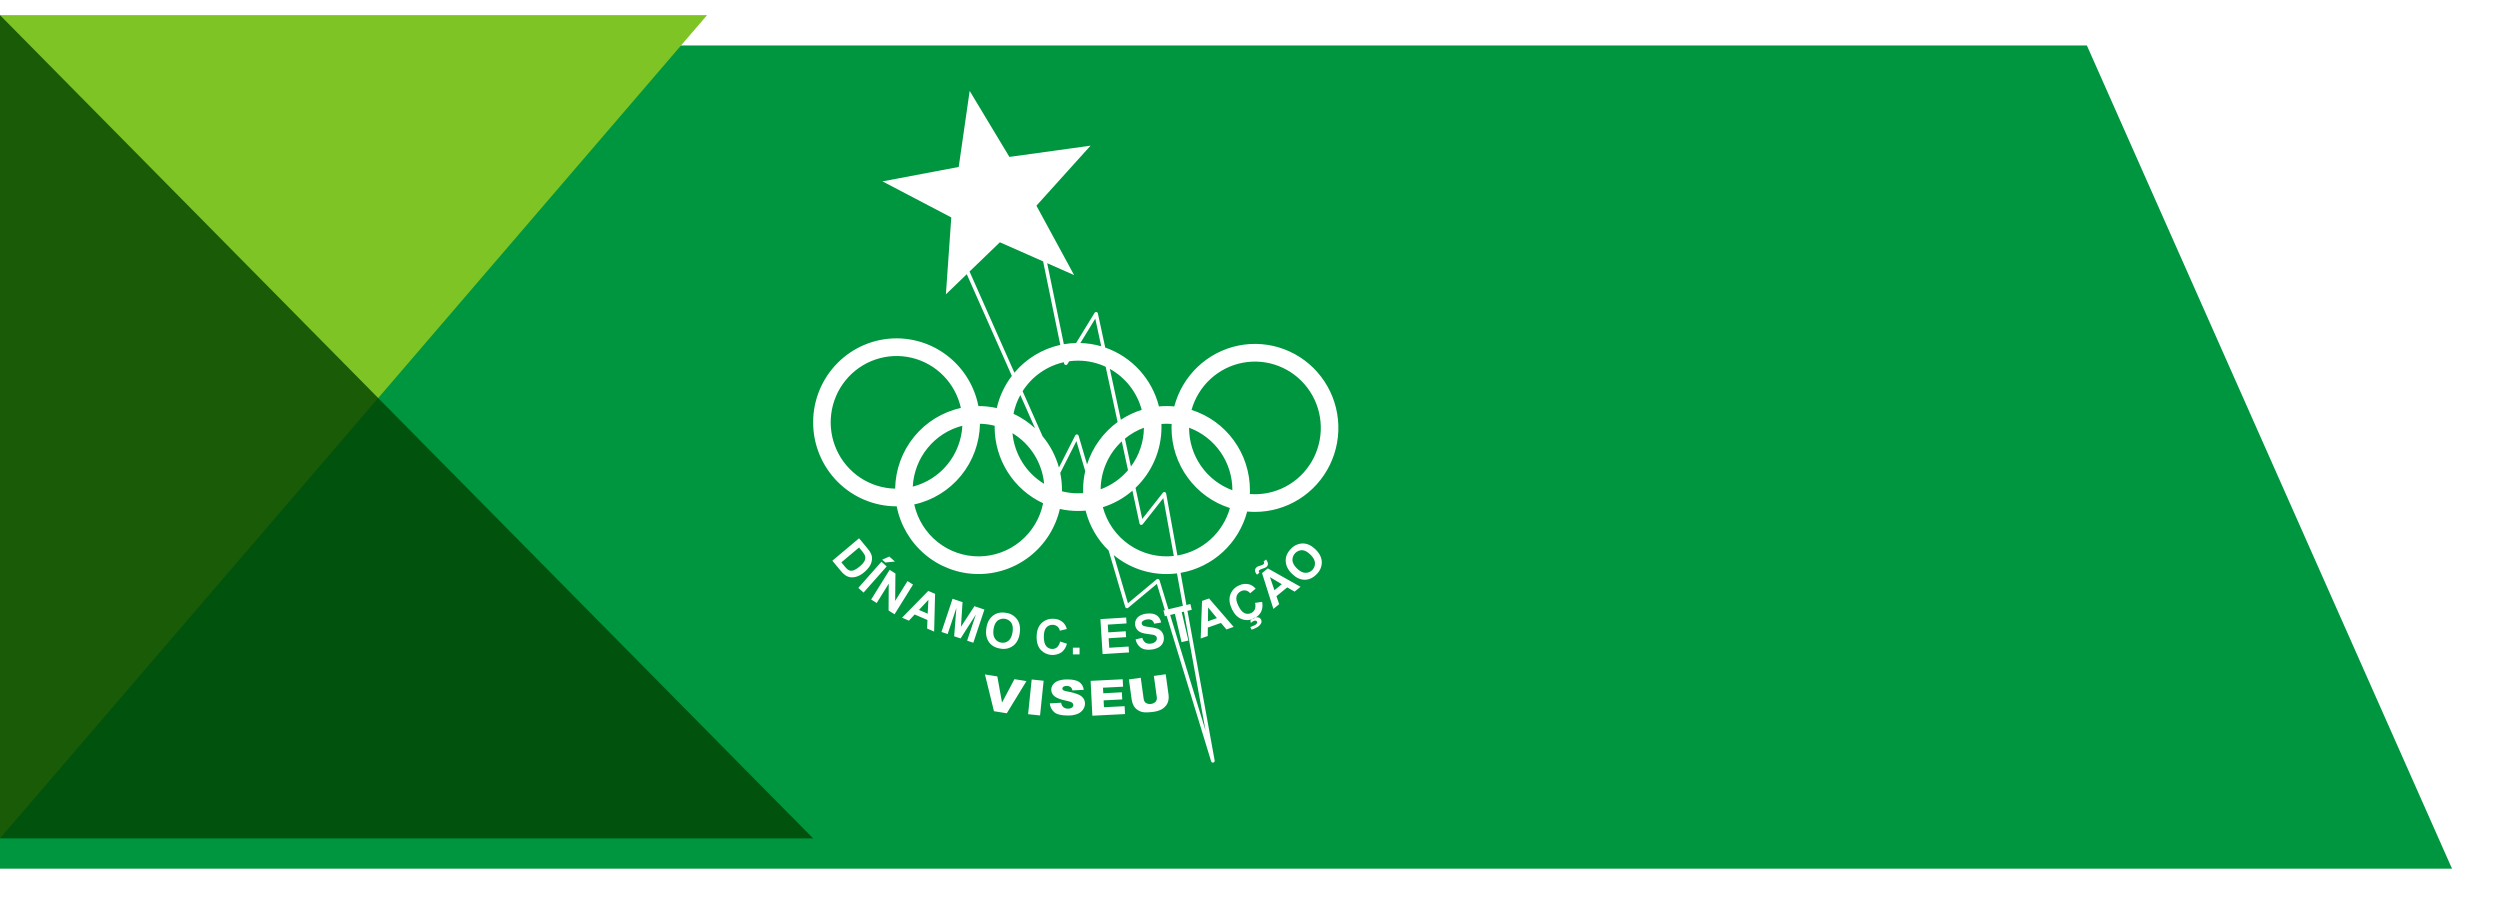 <svg width="495" height="181" viewBox="0 0 495 181" fill="none" xmlns="http://www.w3.org/2000/svg">
<g filter="url(#filter0_d_88_194)">
<path d="M0 3H413.2L485.5 166H0V3Z" fill="#00963F"/>
</g>
<path d="M0 166L0 3L140 3L0 166Z" fill="#7EC424"/>
<path d="M0 3L0 166L161 166L0 3Z" fill="#004100" fill-opacity="0.8"/>
<g clip-path="url(#clip0_88_194)">
<path fill-rule="evenodd" clip-rule="evenodd" d="M235.439 84.691C237.952 85.616 240.122 87.295 241.656 89.502C243.189 91.709 244.012 94.338 244.012 97.031L244.012 97.066C241.499 96.142 239.329 94.463 237.795 92.255C236.261 90.048 235.439 87.42 235.439 84.726L235.439 84.691ZM235.923 81.163C239.277 82.226 242.206 84.338 244.285 87.191C246.365 90.045 247.486 93.492 247.487 97.031C247.487 97.295 247.48 97.557 247.468 97.819C247.802 97.844 248.141 97.858 248.481 97.858C250.909 97.857 253.287 97.175 255.35 95.887C257.413 94.6 259.078 92.758 260.158 90.57C261.238 88.382 261.691 85.933 261.464 83.5C261.238 81.067 260.341 78.746 258.876 76.798C257.411 74.85 255.434 73.353 253.17 72.474C250.905 71.594 248.442 71.369 246.057 71.823C243.672 72.276 241.46 73.391 239.67 75.041C237.879 76.691 236.582 78.811 235.923 81.163ZM180.727 96.354C180.872 93.553 181.903 90.872 183.669 88.703C185.435 86.534 187.845 84.991 190.544 84.3C190.4 87.101 189.369 89.782 187.603 91.951C185.836 94.119 183.427 95.662 180.727 96.354ZM200.47 85.772C202.222 86.832 203.703 88.292 204.792 90.034C205.881 91.776 206.548 93.751 206.74 95.8C204.987 94.74 203.507 93.281 202.417 91.539C201.328 89.797 200.661 87.822 200.47 85.772ZM177.24 96.752C177.303 93.002 178.623 89.384 180.985 86.484C183.347 83.584 186.613 81.573 190.253 80.776C189.722 78.371 188.531 76.165 186.815 74.41C185.098 72.654 182.926 71.42 180.546 70.849C178.166 70.277 175.674 70.391 173.355 71.177C171.037 71.963 168.984 73.39 167.433 75.295C165.881 77.2 164.893 79.505 164.581 81.949C164.269 84.392 164.646 86.874 165.669 89.112C166.692 91.35 168.319 93.253 170.365 94.604C172.411 95.955 174.794 96.699 177.24 96.752ZM194.033 83.903C193.969 87.653 192.649 91.271 190.287 94.171C187.925 97.07 184.659 99.081 181.019 99.878C181.667 102.815 183.297 105.439 185.636 107.311C187.976 109.183 190.883 110.19 193.871 110.163C196.86 110.136 199.748 109.076 202.054 107.162C204.36 105.248 205.943 102.594 206.538 99.646C203.672 98.315 201.245 96.185 199.543 93.508C197.842 90.831 196.938 87.72 196.938 84.542C196.938 84.46 196.94 84.377 196.941 84.295C195.989 84.055 195.014 83.923 194.033 83.903ZM204.942 84.8L202.024 78.216C201.389 79.376 200.932 80.628 200.672 81.927C202.235 82.655 203.676 83.624 204.942 84.8ZM214.874 93.276L213.127 87.346L209.929 93.646C210.158 94.76 210.273 95.894 210.272 97.031C210.272 97.114 210.27 97.196 210.269 97.278C211.311 97.542 212.381 97.675 213.456 97.674C213.795 97.674 214.13 97.661 214.463 97.635C214.455 97.435 214.451 97.234 214.451 97.031C214.45 95.767 214.592 94.507 214.874 93.276ZM224.835 96.594L226.164 102.751L230.263 97.553L230.263 97.554C230.306 97.499 230.364 97.458 230.429 97.436C230.494 97.413 230.565 97.41 230.631 97.427C230.698 97.444 230.759 97.48 230.806 97.531C230.853 97.582 230.885 97.645 230.897 97.713L233.127 109.984C235.565 109.57 237.837 108.468 239.678 106.805C241.518 105.143 242.853 102.989 243.525 100.593C240.173 99.53 237.244 97.418 235.165 94.565C233.085 91.711 231.964 88.265 231.964 84.726C231.964 84.462 231.971 84.2 231.982 83.939C231.648 83.913 231.31 83.9 230.969 83.9C230.63 83.9 230.294 83.912 229.962 83.938C229.969 84.138 229.974 84.34 229.974 84.542C229.977 86.797 229.522 89.029 228.638 91.102C227.755 93.174 226.46 95.043 224.835 96.594ZM222.731 86.85L223.924 92.374C225.569 90.153 226.47 87.462 226.498 84.691C225.131 85.194 223.858 85.924 222.731 86.85ZM219.749 73.039L221.924 83.114C223.205 82.268 224.596 81.606 226.058 81.148C225.602 79.439 224.808 77.84 223.724 76.446C222.64 75.053 221.288 73.894 219.749 73.039ZM221.284 83.559L218.921 72.617C217.208 71.82 215.343 71.408 213.456 71.411C212.87 71.41 212.284 71.45 211.703 71.528L211.353 72.101C211.315 72.163 211.26 72.212 211.194 72.241C211.128 72.271 211.055 72.28 210.984 72.267C210.914 72.254 210.848 72.221 210.797 72.17C210.745 72.119 210.71 72.054 210.696 71.983H210.695L210.641 71.718C207.273 72.469 204.337 74.532 202.474 77.456L206.42 86.358C207.931 88.171 209.039 90.289 209.67 92.569L212.897 86.211C212.93 86.147 212.981 86.094 213.044 86.059C213.107 86.024 213.179 86.009 213.25 86.016C213.322 86.023 213.39 86.051 213.445 86.097C213.5 86.143 213.541 86.204 213.561 86.274L213.562 86.273L215.235 91.955C216.313 88.58 218.432 85.639 221.284 83.559ZM223.344 93.103L222.111 87.392C220.808 88.603 219.765 90.07 219.046 91.702C218.326 93.333 217.946 95.096 217.927 96.881C220.024 96.108 221.889 94.807 223.344 93.103ZM232.415 110.083L230.333 98.628L226.255 103.8C226.213 103.854 226.156 103.894 226.092 103.917C226.027 103.939 225.958 103.943 225.892 103.927C225.825 103.912 225.765 103.877 225.717 103.828C225.669 103.78 225.636 103.718 225.622 103.651H225.622L224.219 97.155C222.51 98.636 220.518 99.749 218.366 100.425C219.173 103.46 221.035 106.103 223.612 107.875C226.19 109.647 229.313 110.43 232.415 110.083ZM213.912 67.919C215.311 67.956 216.701 68.173 218.046 68.563L216.865 63.093L213.912 67.919ZM200.851 73.795C203.196 71.004 206.389 69.07 209.936 68.291L206.536 51.755L197.975 47.971L191.971 53.76L200.851 73.795ZM195.017 133.539L197.47 133.931L198.401 139.114L200.857 134.474L203.238 134.855L199.345 141.227L196.806 140.82L195.017 133.539ZM204.273 134.54L206.638 134.787L205.93 141.658L203.565 141.411L204.273 134.54ZM207.86 139.268L210.118 139.141C210.144 139.416 210.248 139.677 210.417 139.895C210.55 140.038 210.713 140.15 210.894 140.223C211.075 140.295 211.27 140.326 211.465 140.313C211.742 140.331 212.017 140.256 212.248 140.099C212.329 140.044 212.397 139.971 212.444 139.884C212.492 139.798 212.518 139.701 212.521 139.602C212.518 139.507 212.493 139.414 212.447 139.331C212.402 139.247 212.338 139.175 212.26 139.121C212.085 138.98 211.681 138.846 211.044 138.721C210.004 138.51 209.262 138.231 208.819 137.883C208.608 137.731 208.438 137.531 208.321 137.299C208.204 137.067 208.145 136.81 208.148 136.55C208.151 136.185 208.271 135.832 208.491 135.543C208.757 135.2 209.115 134.942 209.523 134.798C210.131 134.595 210.77 134.503 211.411 134.528C212.392 134.528 213.141 134.692 213.657 135.02C213.918 135.194 214.137 135.425 214.296 135.696C214.455 135.968 214.551 136.272 214.576 136.586L212.339 136.704C212.305 136.438 212.171 136.194 211.964 136.025C211.73 135.873 211.455 135.799 211.177 135.815C210.957 135.799 210.738 135.854 210.552 135.972C210.489 136.014 210.437 136.071 210.4 136.138C210.364 136.205 210.344 136.28 210.343 136.357C210.346 136.416 210.364 136.474 210.394 136.526C210.424 136.577 210.465 136.621 210.515 136.653C210.761 136.79 211.032 136.877 211.312 136.907C212.075 137.03 212.821 137.235 213.54 137.518C213.931 137.677 214.271 137.942 214.521 138.283C214.724 138.585 214.831 138.942 214.828 139.306C214.827 139.748 214.684 140.178 214.419 140.53C214.128 140.919 213.731 141.215 213.276 141.381C212.683 141.592 212.056 141.69 211.427 141.671C210.122 141.671 209.218 141.445 208.715 140.992C208.216 140.552 207.909 139.933 207.86 139.268ZM215.944 134.812L222.294 134.493L222.367 135.966L218.392 136.165L218.447 137.263L222.134 137.077L222.203 138.485L218.516 138.67L218.583 140.029L222.674 139.824L222.752 141.387L216.285 141.711L215.944 134.812ZM228.466 133.833L230.812 133.504L231.376 137.584C231.432 137.976 231.415 138.374 231.324 138.759C231.231 139.141 231.05 139.496 230.795 139.794C230.559 140.085 230.264 140.323 229.931 140.493C229.421 140.731 228.876 140.886 228.317 140.952C227.913 141.007 227.505 141.04 227.097 141.051C226.714 141.073 226.331 141.031 225.962 140.928C225.639 140.825 225.337 140.662 225.072 140.449C224.818 140.259 224.61 140.014 224.463 139.731C224.278 139.379 224.15 138.999 224.085 138.605L223.522 134.525L225.868 134.197L226.445 138.374C226.458 138.537 226.507 138.696 226.587 138.838C226.667 138.981 226.777 139.104 226.909 139.2C227.215 139.365 227.564 139.429 227.908 139.382C228.251 139.335 228.571 139.179 228.821 138.937C228.923 138.808 228.996 138.658 229.034 138.498C229.072 138.338 229.075 138.171 229.043 138.01L228.466 133.833ZM170.094 106.578L171.725 108.542C172.019 108.874 172.267 109.243 172.463 109.64C172.63 110.021 172.692 110.44 172.641 110.853C172.586 111.289 172.438 111.708 172.208 112.082C171.906 112.548 171.531 112.961 171.1 113.308C170.726 113.637 170.3 113.901 169.839 114.089C169.394 114.272 168.912 114.346 168.433 114.304C168.057 114.254 167.698 114.117 167.384 113.904C167.043 113.664 166.74 113.375 166.484 113.046L164.806 111.023L170.094 106.578ZM170.09 108.405L166.589 111.349L167.254 112.152C167.427 112.376 167.625 112.579 167.844 112.758C168.013 112.889 168.212 112.975 168.423 113.009C168.68 113.026 168.937 112.975 169.168 112.862C169.552 112.677 169.909 112.439 170.228 112.156C170.554 111.9 170.84 111.597 171.077 111.256C171.223 111.036 171.312 110.784 171.337 110.521C171.348 110.274 171.291 110.028 171.172 109.812C170.975 109.482 170.747 109.172 170.491 108.886L170.09 108.405ZM169.944 116.4L174.526 111.221L175.566 112.152L170.982 117.33L169.944 116.4ZM174.671 110.817L176.089 110.196L177.194 111.186L175.295 111.376L174.671 110.817ZM172.49 118.706L176.146 112.825L177.294 113.549L177.242 118.98L179.684 115.056L180.78 115.745L177.123 121.627L175.939 120.88L175.97 115.562L173.586 119.397L172.49 118.706ZM184.958 125.051L183.568 124.449L183.634 122.761L181.104 121.666L179.964 122.888L178.607 122.301L183.796 116.996L185.148 117.582L184.958 125.051ZM183.683 121.512L183.822 118.768L181.956 120.764L183.683 121.512ZM186.411 125.129L188.608 118.555L190.582 119.225L190.267 124.11L192.937 120.023L194.914 120.692L192.716 127.266L191.493 126.852L193.224 121.677L190.196 126.412L188.925 125.981L189.365 120.369L187.635 125.544L186.411 125.129ZM195.294 124.433C195.363 123.828 195.555 123.244 195.86 122.718C196.067 122.392 196.328 122.106 196.633 121.87C196.92 121.644 197.251 121.478 197.603 121.383C198.098 121.263 198.611 121.245 199.112 121.33C199.56 121.374 199.994 121.512 200.386 121.736C200.777 121.959 201.118 122.262 201.387 122.626C201.898 123.341 202.073 124.258 201.91 125.375C201.749 126.484 201.323 127.307 200.633 127.844C200.274 128.114 199.864 128.305 199.427 128.406C198.991 128.506 198.538 128.513 198.099 128.427C197.084 128.278 196.322 127.848 195.815 127.138C195.308 126.427 195.135 125.525 195.294 124.433ZM196.717 124.596C196.605 125.372 196.697 125.988 196.995 126.442C197.136 126.661 197.322 126.847 197.542 126.986C197.762 127.125 198.009 127.213 198.267 127.244C198.521 127.289 198.781 127.276 199.03 127.207C199.278 127.138 199.508 127.015 199.704 126.845C200.112 126.499 200.374 125.928 200.491 125.133C200.606 124.347 200.521 123.735 200.235 123.297C200.084 123.086 199.892 122.909 199.671 122.774C199.45 122.64 199.205 122.551 198.949 122.514C198.694 122.477 198.433 122.493 198.184 122.559C197.934 122.625 197.7 122.741 197.496 122.901C197.093 123.241 196.833 123.806 196.717 124.596ZM209.898 127.021L211.245 127.451C211.098 128.113 210.735 128.707 210.214 129.138C209.592 129.557 208.846 129.746 208.102 129.674C207.357 129.603 206.66 129.275 206.128 128.746C205.54 128.116 205.245 127.256 205.244 126.165C205.244 125.01 205.541 124.114 206.133 123.475C206.432 123.156 206.795 122.906 207.198 122.741C207.601 122.576 208.034 122.499 208.469 122.517C209.225 122.484 209.963 122.755 210.522 123.269C210.868 123.623 211.113 124.064 211.228 124.547L209.85 124.878C209.787 124.541 209.605 124.238 209.339 124.024C209.072 123.811 208.738 123.7 208.398 123.714C208.163 123.706 207.929 123.752 207.714 123.848C207.498 123.943 207.307 124.087 207.155 124.267C206.837 124.636 206.679 125.233 206.679 126.06C206.679 126.937 206.835 127.561 207.149 127.934C207.296 128.114 207.483 128.259 207.695 128.356C207.906 128.452 208.137 128.499 208.369 128.492C208.721 128.5 209.062 128.373 209.324 128.137C209.626 127.834 209.826 127.444 209.898 127.021ZM212.431 129.571V128.242H213.751V129.571H212.431ZM218.313 129.511L217.882 122.587L222.98 122.267L223.053 123.438L219.344 123.672L219.439 125.206L222.892 124.989L222.963 126.154L219.511 126.372L219.629 128.256L223.47 128.014L223.542 129.181L218.313 129.511ZM224.846 126.597L226.174 126.299C226.262 126.676 226.48 127.01 226.788 127.241C227.099 127.431 227.468 127.501 227.826 127.438C228.187 127.421 228.53 127.276 228.796 127.03C228.89 126.94 228.962 126.83 229.007 126.707C229.052 126.585 229.069 126.454 229.055 126.324C229.041 126.172 228.972 126.031 228.862 125.927C228.708 125.801 228.524 125.719 228.329 125.689C228.161 125.651 227.78 125.597 227.187 125.523C226.424 125.429 225.878 125.265 225.547 125.032C225.18 124.787 224.914 124.415 224.799 123.986C224.685 123.557 224.731 123.101 224.927 122.704C225.098 122.365 225.366 122.085 225.697 121.902C226.104 121.68 226.552 121.543 227.013 121.498C227.873 121.393 228.541 121.503 229.022 121.828C229.259 121.991 229.46 122.204 229.609 122.451C229.759 122.699 229.854 122.975 229.888 123.263L228.515 123.493C228.451 123.203 228.283 122.947 228.042 122.776C227.764 122.634 227.446 122.59 227.14 122.651C226.805 122.672 226.485 122.799 226.227 123.014C226.163 123.07 226.114 123.14 226.085 123.22C226.055 123.299 226.046 123.384 226.058 123.468C226.068 123.549 226.096 123.626 226.141 123.694C226.185 123.762 226.245 123.819 226.314 123.86C226.506 123.987 226.948 124.09 227.638 124.166C228.166 124.21 228.686 124.315 229.189 124.479C229.519 124.602 229.81 124.812 230.03 125.087C230.262 125.397 230.402 125.765 230.435 126.151C230.483 126.544 230.416 126.943 230.242 127.298C230.064 127.672 229.773 127.98 229.412 128.179C228.959 128.419 228.463 128.567 227.953 128.613C227.088 128.719 226.4 128.599 225.888 128.253C225.342 127.857 224.969 127.263 224.846 126.597ZM231.347 120.636L234.208 119.955L233.041 113.531C232.354 113.618 231.662 113.661 230.969 113.661C227.161 113.667 223.469 112.341 220.523 109.912L223.33 119.446L229.013 114.707C229.06 114.668 229.116 114.642 229.176 114.63C229.236 114.619 229.298 114.623 229.356 114.643C229.414 114.662 229.466 114.696 229.507 114.741C229.549 114.786 229.578 114.841 229.592 114.901L231.347 120.636ZM233.945 127.146L232.627 121.539L231.691 121.762L238.699 144.671L234.419 121.112L233.983 121.216L235.299 126.824L233.945 127.146ZM244.266 124.127L242.836 124.631L241.752 123.342L239.151 124.255L239.132 125.933L237.739 126.422L238.001 118.983L239.391 118.495L244.266 124.127ZM240.95 122.387L239.21 120.272L239.174 123.011L240.95 122.387ZM248.499 119.371L249.896 119.165C250.051 119.826 249.983 120.519 249.701 121.136C249.39 121.716 248.895 122.173 248.295 122.437C247.922 122.634 247.512 122.749 247.092 122.774C246.672 122.798 246.251 122.733 245.858 122.582C245.055 122.275 244.416 121.631 243.942 120.65C243.439 119.612 243.316 118.674 243.572 117.839C243.702 117.421 243.92 117.036 244.211 116.71C244.502 116.384 244.858 116.125 245.257 115.949C245.923 115.588 246.704 115.506 247.429 115.722C247.894 115.888 248.306 116.178 248.62 116.56L247.523 117.465C247.319 117.192 247.026 117 246.695 116.923C246.362 116.851 246.015 116.898 245.712 117.057C245.498 117.154 245.307 117.298 245.156 117.479C245.004 117.66 244.894 117.873 244.835 118.102C244.709 118.573 244.826 119.18 245.185 119.924C245.566 120.712 245.978 121.204 246.421 121.402C246.633 121.499 246.863 121.547 247.096 121.541C247.328 121.535 247.556 121.475 247.762 121.367C248.081 121.219 248.333 120.955 248.466 120.627C248.606 120.222 248.618 119.783 248.499 119.371ZM247.804 124.668L247.561 124.164C247.841 124.064 248.116 123.949 248.384 123.819C248.587 123.739 248.759 123.596 248.875 123.41C248.905 123.361 248.921 123.304 248.923 123.247C248.925 123.189 248.912 123.131 248.887 123.08C248.862 123.031 248.827 122.989 248.783 122.956C248.74 122.923 248.69 122.901 248.636 122.892C248.477 122.87 248.315 122.902 248.177 122.984C247.99 123.077 247.818 123.196 247.665 123.339L247.572 122.865C247.763 122.675 247.984 122.518 248.227 122.402C248.504 122.242 248.828 122.186 249.142 122.243C249.261 122.269 249.372 122.322 249.468 122.397C249.563 122.473 249.641 122.569 249.693 122.679C249.752 122.797 249.782 122.928 249.78 123.06C249.779 123.192 249.745 123.322 249.683 123.438C249.449 123.84 249.09 124.154 248.661 124.331C248.388 124.474 248.101 124.587 247.804 124.668ZM257.504 116.186L256.328 117.143L254.875 116.299L252.735 118.044L253.277 119.629L252.131 120.565L249.882 113.473L251.026 112.542L257.504 116.186ZM253.798 115.674L251.453 114.275L252.337 116.867L253.798 115.674ZM249.365 113.401L248.898 113.783C248.85 113.729 248.813 113.685 248.787 113.653C248.602 113.45 248.498 113.184 248.496 112.907C248.501 112.791 248.532 112.677 248.586 112.574C248.64 112.471 248.716 112.381 248.809 112.31C248.887 112.244 248.975 112.188 249.068 112.146C249.239 112.074 249.415 112.018 249.594 111.977C249.795 111.934 249.985 111.852 250.154 111.736C250.228 111.679 250.277 111.594 250.29 111.501C250.296 111.385 250.262 111.269 250.193 111.175L250.668 110.789C250.89 111.023 251.026 111.326 251.053 111.648C251.052 111.763 251.026 111.876 250.975 111.979C250.924 112.081 250.851 112.171 250.761 112.24C250.678 112.308 250.588 112.366 250.493 112.414C250.428 112.444 250.246 112.51 249.953 112.606C249.742 112.664 249.542 112.755 249.36 112.877C249.325 112.902 249.295 112.935 249.274 112.973C249.252 113.011 249.239 113.053 249.236 113.096C249.241 113.21 249.287 113.319 249.365 113.401ZM255.842 113.632C255.396 113.221 255.039 112.722 254.793 112.165C254.651 111.806 254.574 111.424 254.565 111.038C254.55 110.671 254.609 110.304 254.74 109.96C254.933 109.487 255.219 109.058 255.58 108.698C255.879 108.359 256.245 108.086 256.654 107.898C257.064 107.709 257.508 107.608 257.958 107.602C258.833 107.605 259.673 108 260.477 108.787C261.275 109.567 261.688 110.397 261.716 111.276C261.722 111.726 261.635 112.173 261.461 112.588C261.286 113.003 261.028 113.377 260.702 113.685C259.986 114.425 259.192 114.793 258.325 114.791C257.454 114.789 256.626 114.4 255.842 113.632ZM177.518 66.994C181.343 66.995 185.05 68.332 188.006 70.777C190.961 73.222 192.982 76.623 193.725 80.401L193.754 80.401C194.966 80.4 196.174 80.534 197.357 80.799C197.888 78.484 198.906 76.31 200.345 74.427L191.42 54.292L187.288 58.277L188.356 43.051L174.732 35.913L189.824 33.059L191.996 18L199.862 31.069L215.929 28.842L205.211 40.727L212.677 54.469L207.343 52.112L210.641 68.153C211.444 68.014 212.256 67.935 213.07 67.917L216.71 61.968C216.744 61.903 216.798 61.849 216.864 61.816C216.929 61.782 217.004 61.769 217.077 61.779C217.15 61.789 217.218 61.822 217.272 61.873C217.326 61.923 217.363 61.989 217.379 62.062L218.837 68.816C221.431 69.719 223.76 71.256 225.617 73.29C227.474 75.325 228.799 77.791 229.474 80.469C229.966 80.425 230.465 80.401 230.969 80.401C231.489 80.401 232.002 80.426 232.509 80.474C233.298 77.47 234.906 74.749 237.152 72.619C239.398 70.489 242.191 69.034 245.216 68.42C248.241 67.806 251.376 68.058 254.266 69.146C257.156 70.234 259.686 72.115 261.569 74.577C263.452 77.038 264.612 79.981 264.918 83.072C265.225 86.163 264.665 89.279 263.303 92.067C261.941 94.854 259.83 97.202 257.211 98.844C254.591 100.485 251.567 101.356 248.482 101.356C247.962 101.356 247.448 101.33 246.94 101.283C246.128 104.366 244.453 107.149 242.115 109.302C239.777 111.454 236.875 112.886 233.752 113.426L234.909 119.789L235.698 119.601L235.967 120.743L235.118 120.945L240.499 150.557C240.52 150.648 240.505 150.744 240.457 150.825C240.409 150.905 240.332 150.963 240.242 150.988C240.152 151.012 240.056 151 239.974 150.955C239.893 150.909 239.832 150.834 239.805 150.744L230.99 121.929L230.639 122.013L230.37 120.869L230.646 120.803L229.058 115.611L223.37 120.354C223.324 120.392 223.269 120.418 223.211 120.429C223.153 120.441 223.092 120.438 223.035 120.42C222.979 120.403 222.927 120.371 222.885 120.329C222.843 120.286 222.813 120.234 222.796 120.176L219.505 109.002C217.284 106.849 215.706 104.113 214.95 101.103C214.457 101.148 213.96 101.172 213.456 101.172C212.244 101.173 211.035 101.039 209.851 100.773C209 104.481 206.912 107.784 203.934 110.129C200.957 112.474 197.271 113.72 193.491 113.659C189.711 113.599 186.066 112.234 183.165 109.795C180.263 107.355 178.28 103.988 177.547 100.254L177.518 100.254C173.137 100.254 168.936 98.502 165.838 95.383C162.74 92.264 161 88.034 161 83.624C161 79.213 162.74 74.983 165.838 71.865C168.936 68.746 173.137 66.994 177.518 66.994ZM256.807 112.565C257.366 113.112 257.916 113.398 258.456 113.422C258.713 113.429 258.969 113.383 259.208 113.285C259.446 113.188 259.662 113.041 259.842 112.856C260.021 112.67 260.161 112.449 260.252 112.207C260.342 111.964 260.382 111.705 260.368 111.447C260.327 110.912 260.024 110.363 259.451 109.803C258.884 109.248 258.342 108.962 257.822 108.933C257.564 108.933 257.308 108.986 257.07 109.088C256.833 109.189 256.618 109.338 256.438 109.525C256.259 109.712 256.118 109.933 256.026 110.176C255.933 110.419 255.89 110.678 255.899 110.938C255.935 111.465 256.238 112.008 256.807 112.565Z" fill="white"/>
</g>
<defs>
<filter id="filter0_d_88_194" x="-9" y="0" width="503.5" height="181" filterUnits="userSpaceOnUse" color-interpolation-filters="sRGB">
<feFlood flood-opacity="0" result="BackgroundImageFix"/>
<feColorMatrix in="SourceAlpha" type="matrix" values="0 0 0 0 0 0 0 0 0 0 0 0 0 0 0 0 0 0 127 0" result="hardAlpha"/>
<feOffset dy="6"/>
<feGaussianBlur stdDeviation="4.5"/>
<feComposite in2="hardAlpha" operator="out"/>
<feColorMatrix type="matrix" values="0 0 0 0 0 0 0 0 0 0 0 0 0 0 0 0 0 0 0.1 0"/>
<feBlend mode="normal" in2="BackgroundImageFix" result="effect1_dropShadow_88_194"/>
<feBlend mode="normal" in="SourceGraphic" in2="effect1_dropShadow_88_194" result="shape"/>
</filter>
<clipPath id="clip0_88_194">
<rect width="104" height="133" fill="white" transform="translate(161 18)"/>
</clipPath>
</defs>
</svg>
